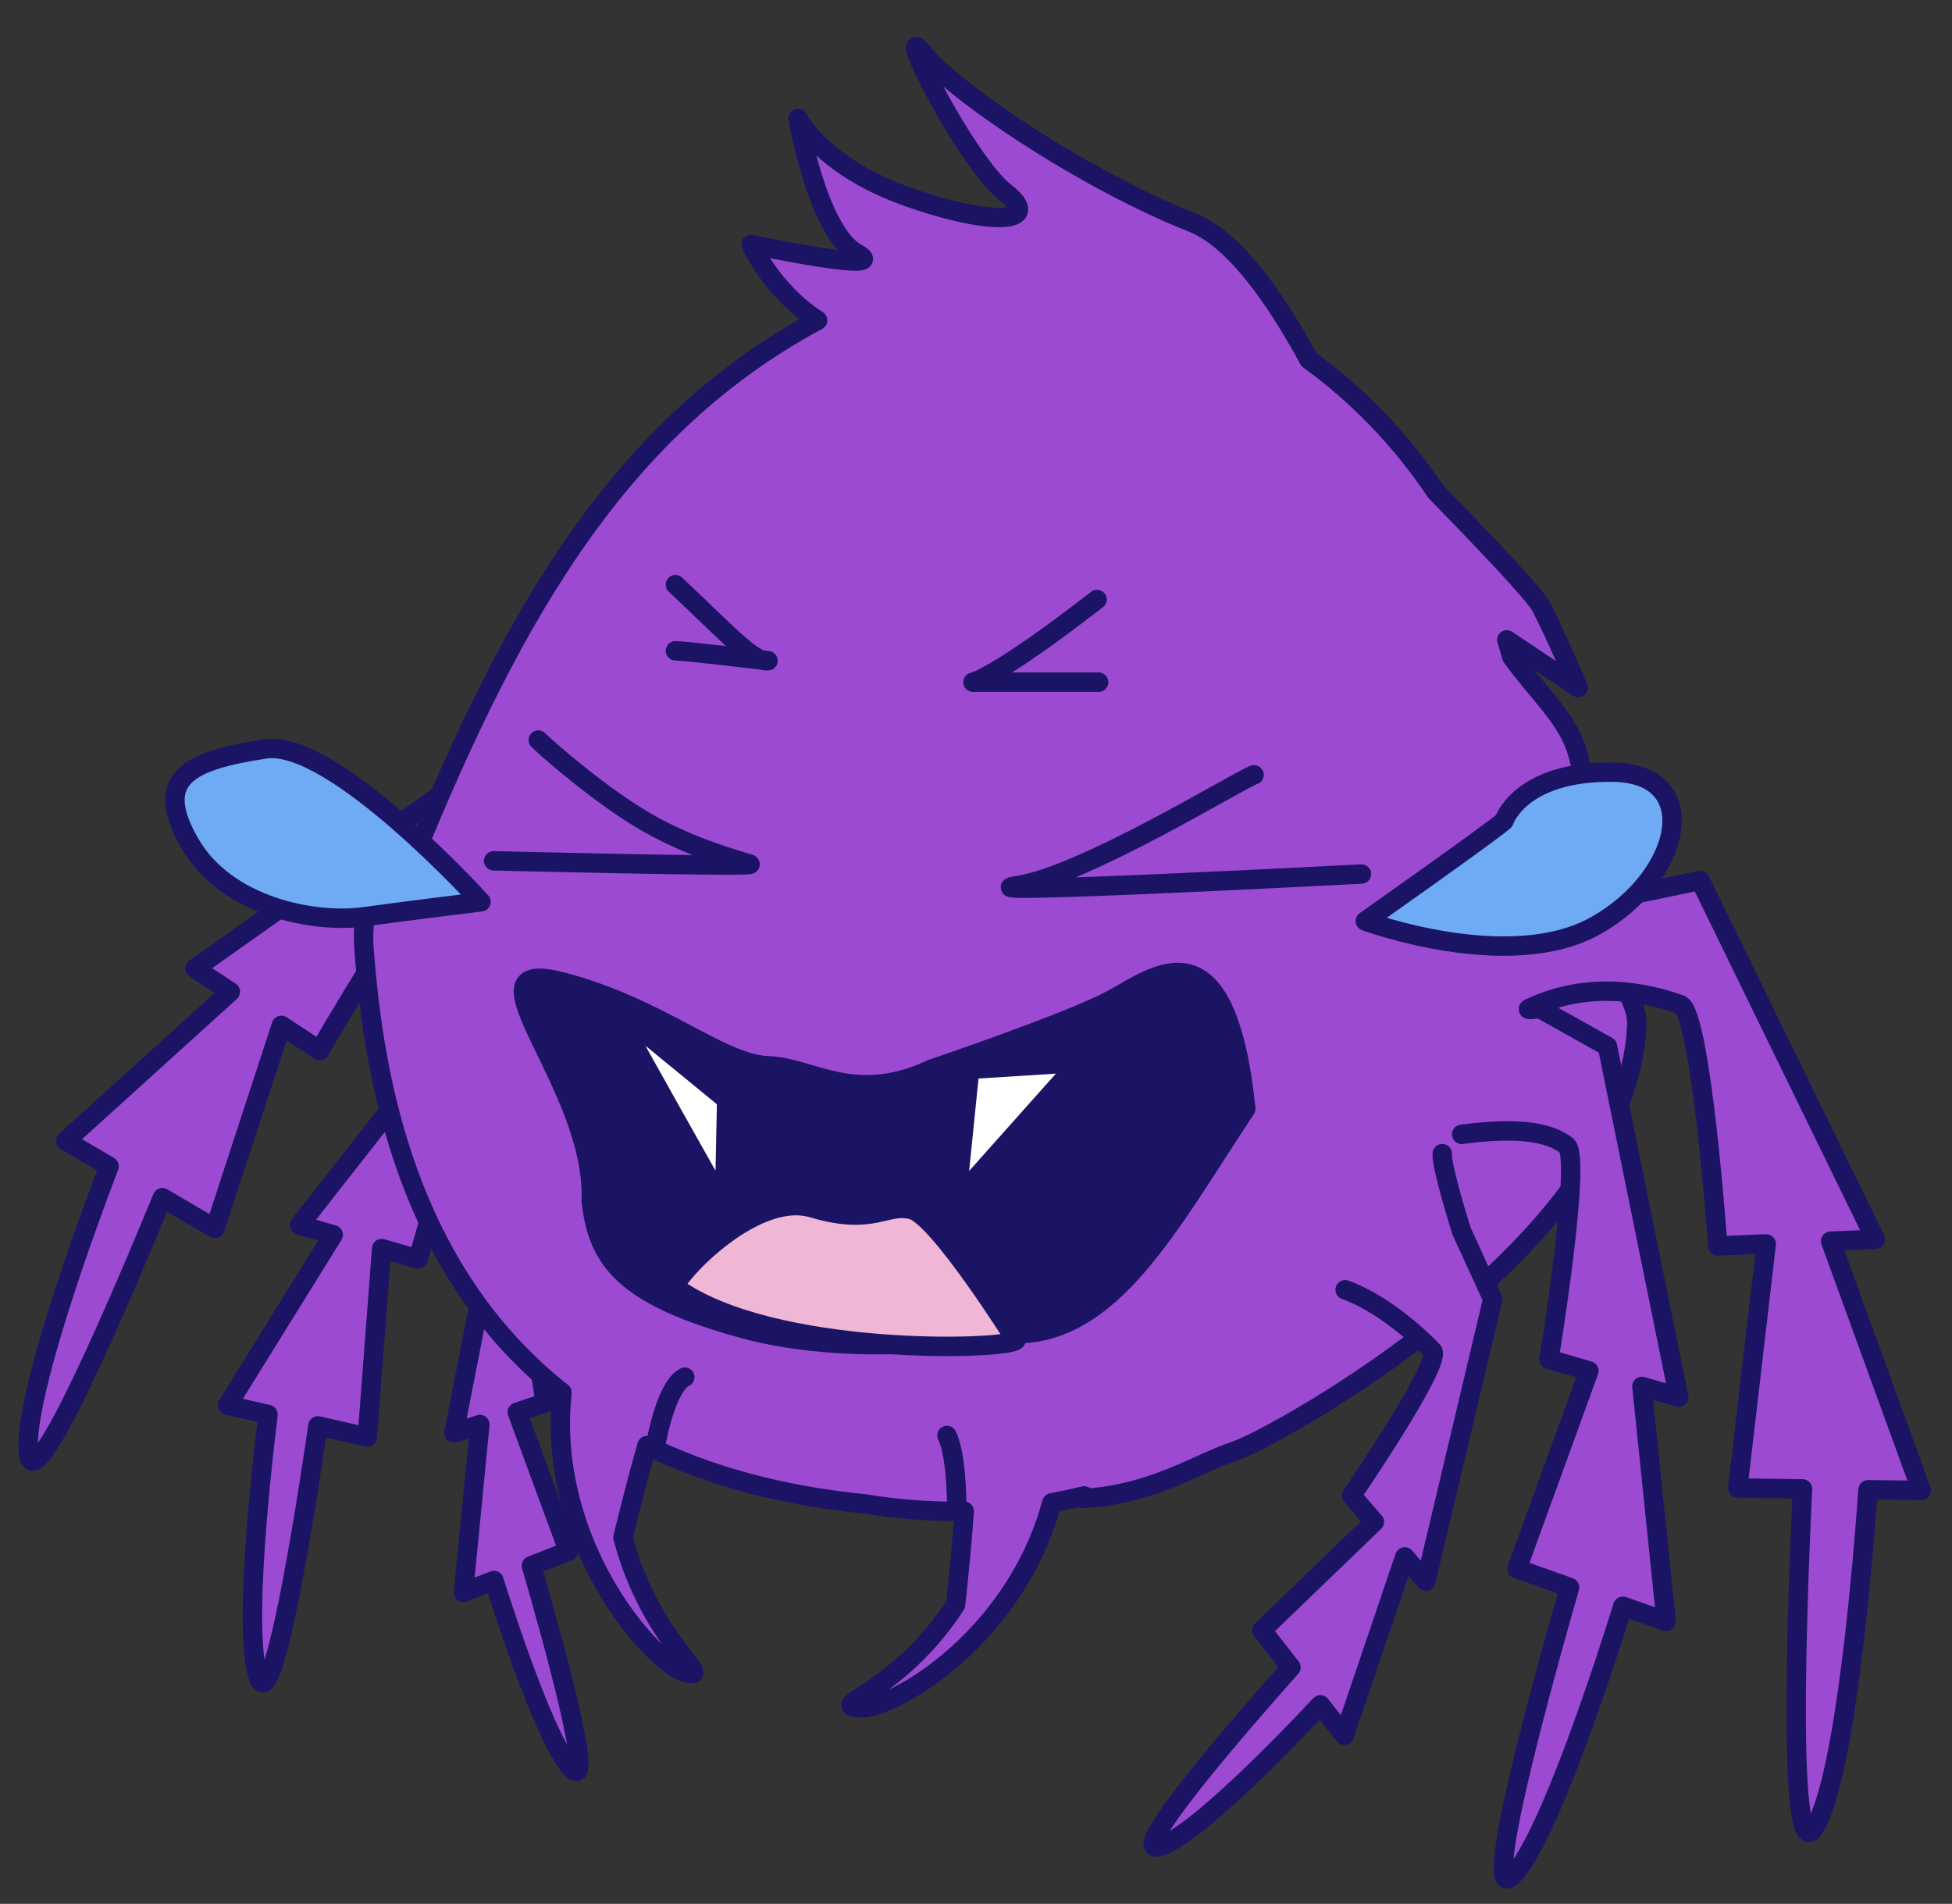 <?xml version="1.0" encoding="utf-8"?>
<!-- Generator: Adobe Illustrator 23.1.0, SVG Export Plug-In . SVG Version: 6.00 Build 0)  -->
<svg version="1.1" xmlns="http://www.w3.org/2000/svg" xmlns:xlink="http://www.w3.org/1999/xlink" x="0px" y="0px"
	 viewBox="0 0 201 196" style="enable-background:new 0 0 201 196;" xml:space="preserve">
<rect x="0" y="0" width="201" height="196" fill="#333333" stroke="none"/>
<style type="text/css">
	.st0{fill:#9D4AD3;stroke:#1B1464;stroke-width:2;stroke-linecap:round;stroke-linejoin:round;stroke-miterlimit:10;}
	.st1{fill:#662D91;stroke:#1B1464;stroke-width:2;stroke-linecap:round;stroke-linejoin:round;stroke-miterlimit:10;}
	.st2{fill:#1B1464;stroke:#1B1464;stroke-width:2;stroke-linecap:round;stroke-linejoin:round;stroke-miterlimit:10;}
	.st3{fill:#EFB6D5;stroke:#1B1464;stroke-width:2;stroke-linecap:round;stroke-linejoin:round;stroke-miterlimit:10;}
	.st4{fill:#FFFFFF;stroke:#1B1464;stroke-width:2;stroke-linecap:round;stroke-linejoin:round;stroke-miterlimit:10;}
	.st5{fill:#6EABF4;stroke:#1B1464;stroke-width:2;stroke-linecap:round;stroke-linejoin:round;stroke-miterlimit:10;}
</style>
<g id="Layer_3">
</g>
<g id="Layer_4">
	<g>
		<path class="st0" d="M30.84,126.12l3.47,1l-10.89,17.55l4.18,0.95c-0.62,5.02-2.59,22.27-1,27.02c1.47,4.38,4.79-16.63,6.14-25.85
			l5.08,1.16l1.48-19.41l3.76,1.08c0,0,4.86-17.77,6.6-17.95c1.74-0.17,18.97-3.98,23.73-0.26c4.76,3.72,5.1-6.27,5.1-6.27
			L50,101.69L30.84,126.12z"/>
		<path class="st0" d="M51.81,121.64l-5.07,25.89l2.67-0.88l-1.69,17.29l3.14-1.23c1.2,3.81,5.45,16.82,8.06,19.43
			c2.41,2.41-2.14-13.86-4.2-20.95l3.81-1.5l-5.27-14.31l2.89-0.96c0,0-2.46-14.69-1.34-15.61c1.12-0.92,11.55-11.44,15.98-11
			c4.43,0.44,1.43-6.73,1.43-6.73L51.81,121.64z"/>
		<path class="st0" d="M22.13,126.48l6.84-20.92l3.95,2.6c0,0,10.2-17.84,12.21-17.38c2.01,0.46,22.44,2.71,26.82,8.61
			c4.38,5.9,7.42-5.02,7.42-5.02l-31.2-14.51l-28.1,19.84l3.65,2.4L6.77,117.45l4.46,2.62c-2.03,5.32-8.84,23.67-8.31,29.52
			c0.49,5.4,9.82-16.6,13.8-26.29L22.13,126.48z"/>
	</g>
	<path class="st0" d="M160.51,92.78c0-0.11-2.07-1.88-2.06-1.99l9.06,0.99c0,0-2.99-5.93-5-14c-0.92-3.68-4.01-6.23-6.84-10.16
		c-0.17-0.58-0.33-1.17-0.51-1.74l7.35,4.9c0,0-2.66-6.17-3.87-8.41c-0.67-1.25-6.11-6.95-10.79-11.75c-3.59-5.35-8-9.92-13.07-13.6
		c-3.61-6.63-7.79-12.43-11.97-14.09C111.55,18.46,98.27,9.49,95.05,5.46c-3.22-4.03,4.43,11.2,8.45,14.34
		c4.03,3.14-1.21,3.59-10.06,0.45c-8.86-3.14-11.27-8.07-11.27-8.07s2.01,11.65,6.04,13.89c4.03,2.24-10.87-0.9-10.87-0.9
		s2.17,4.8,6.85,7.81C62.83,44.44,51.85,65.21,41.52,90.93c-2.9,0.14-4.4,2.02-4.03,6.85c0.99,13.28,4.45,33.03,20.38,45.58
		c-0.08,0.78-0.14,1.57-0.16,2.38c-0.4,14.34,9.66,25.55,12.88,26.44c3.22,0.9-3.62-3.14-6.44-13.89c0,0,1.04-4.43,2.47-9.47
		c6.1,2.98,13.45,5.11,22.39,6c3.11,0.51,6.31,0.78,9.6,0.78c0.23,0,0.45-0.02,0.68-0.02c-0.38,5.18-0.9,9.64-0.9,9.64
		c-5.88,9.01-13.08,10.26-10.02,10.61s15.35-6.42,19.6-19.96c0.12-0.39,0.23-0.77,0.34-1.16c1.12-0.21,2.22-0.44,3.32-0.71
		l-0.07,0.27c7.25-0.45,11.67-3.59,15.7-4.93c4.03-1.34,40.06-21.13,41.27-43.54C168.86,102.11,164.5,98.34,160.51,92.78z"/>
	<g>
		<path class="st0" d="M138.51,132.78c4.8,1.74,9.05,6.35,9.05,6.35c0.67,1.6-8.39,14.84-8.39,14.84l2.35,2.71l-11.58,11.15
			l2.99,3.82c-5.21,5.86-16.99,19.42-13.57,18.46c3.7-1.03,13.71-11.51,16.6-14.6l2.46,3.14l6.23-18.37l2.17,2.51l6.89-29.04
			l-3.2-6.98c0,0-2.11-6.64-2-8"/>
		<path class="st0" d="M150.51,116.78c6.28-0.84,9.2-0.08,10.8,1.15c1.6,1.23-1.81,22-1.81,22l4.11,1.2l-7.4,20.37l5.41,1.92
			c-2.89,10.07-9.25,33.16-5.84,29.65c3.69-3.8,9.64-22.3,11.33-27.71l4.46,1.58l-2.5-24.21l3.79,1.11l-7.34-36.12l-7.02-3.92
			c0.5-0.05-1.65,0.31-1,0c6.9-3.26,13.38-1.13,15.52-0.37c2.15,0.76,3.86,24.84,3.86,24.84l4.99-0.21l-2.93,25.13l6.66,0.09
			c-0.57,12.13-1.59,39.86,1.33,34.74c3.17-5.55,4.96-28.08,5.42-34.65l5.49,0.07l-9.34-25.66l4.6-0.2l-18.03-36.94l-17.03,3.54
			c0,0-4.41,1.08-5.53-0.37"/>
	</g>
	<path class="st1" d="M67.51,148.78c0,0,1-6,3-7"/>
	<path class="st1" d="M98.51,154.78c0,0,0-5-1-7"/>
	<path class="st0" d="M55.43,76.19c0.85,0.85,6.47,5.79,11.23,8.51c4.77,2.72,9.53,3.91,10.55,4.26c1.02,0.34-26.38-0.34-26.38-0.34
		"/>
	<path class="st0" d="M69.55,60.19c5.62,5.28,8,8,9.53,7.83c0,0-8.51-1.02-9.53-1.02"/>
	<path class="st0" d="M129.13,79.77c-1.53,0.51-17.53,10.38-24.34,11.4s35.4-1.19,35.4-1.19"/>
	<path class="st0" d="M112.96,61.72c-10.55,8.17-12.77,8.51-12.77,8.51h12.94"/>
	<path class="st2" d="M79.09,109.72c4.54,0.16,8.85,4.09,16.85,0.34c0,0,14.13-4.77,18.55-7.15c4.43-2.38,11.74-8.51,13.79,11.23
		c-8,12.09-13.96,23.66-24.34,23.15c0,0-14.98,2.89-27.4-0.51s-14.98-7.15-15.66-13.11c0.51-11.91-13.45-25.19-3.23-22.64
		C67.85,103.6,74.15,109.55,79.09,109.72z"/>
	<path class="st3" d="M69.55,132.53c-0.62-0.45,7.83-10.04,14.13-8.17c6.3,1.87,7.49-0.51,10.21,0.17
		c2.72,0.68,10.72,13.45,10.72,13.45C103.6,139,79.43,139.68,69.55,132.53z"/>
	<path class="st4" d="M63.09,103.6c0.47,1.03,11.51,20.6,11.51,20.6l0.23-10.98L63.09,103.6z"/>
	<polygon class="st4" points="99.85,110.09 98.49,123.51 111.09,109.38 	"/>
	<path class="st5" d="M27.32,77.1c-7.85,1.19-11.63,2.99-7.8,9.68s13.03,8.28,17.9,7.61c4.88-0.67,12.11-1.55,12.11-1.55
		S34.31,76.04,27.32,77.1z"/>
	<path class="st5" d="M154.87,84.52c-1.46,1.27-14.28,10.3-14.28,10.3s14.83,5.48,23.73,0.47c8.9-5,11.25-15.7,1.72-15.8
		C156.5,79.39,154.87,84.52,154.87,84.52z"/>
	<path class="st3" d="M78.06,116.02"/>
</g>
</svg>

